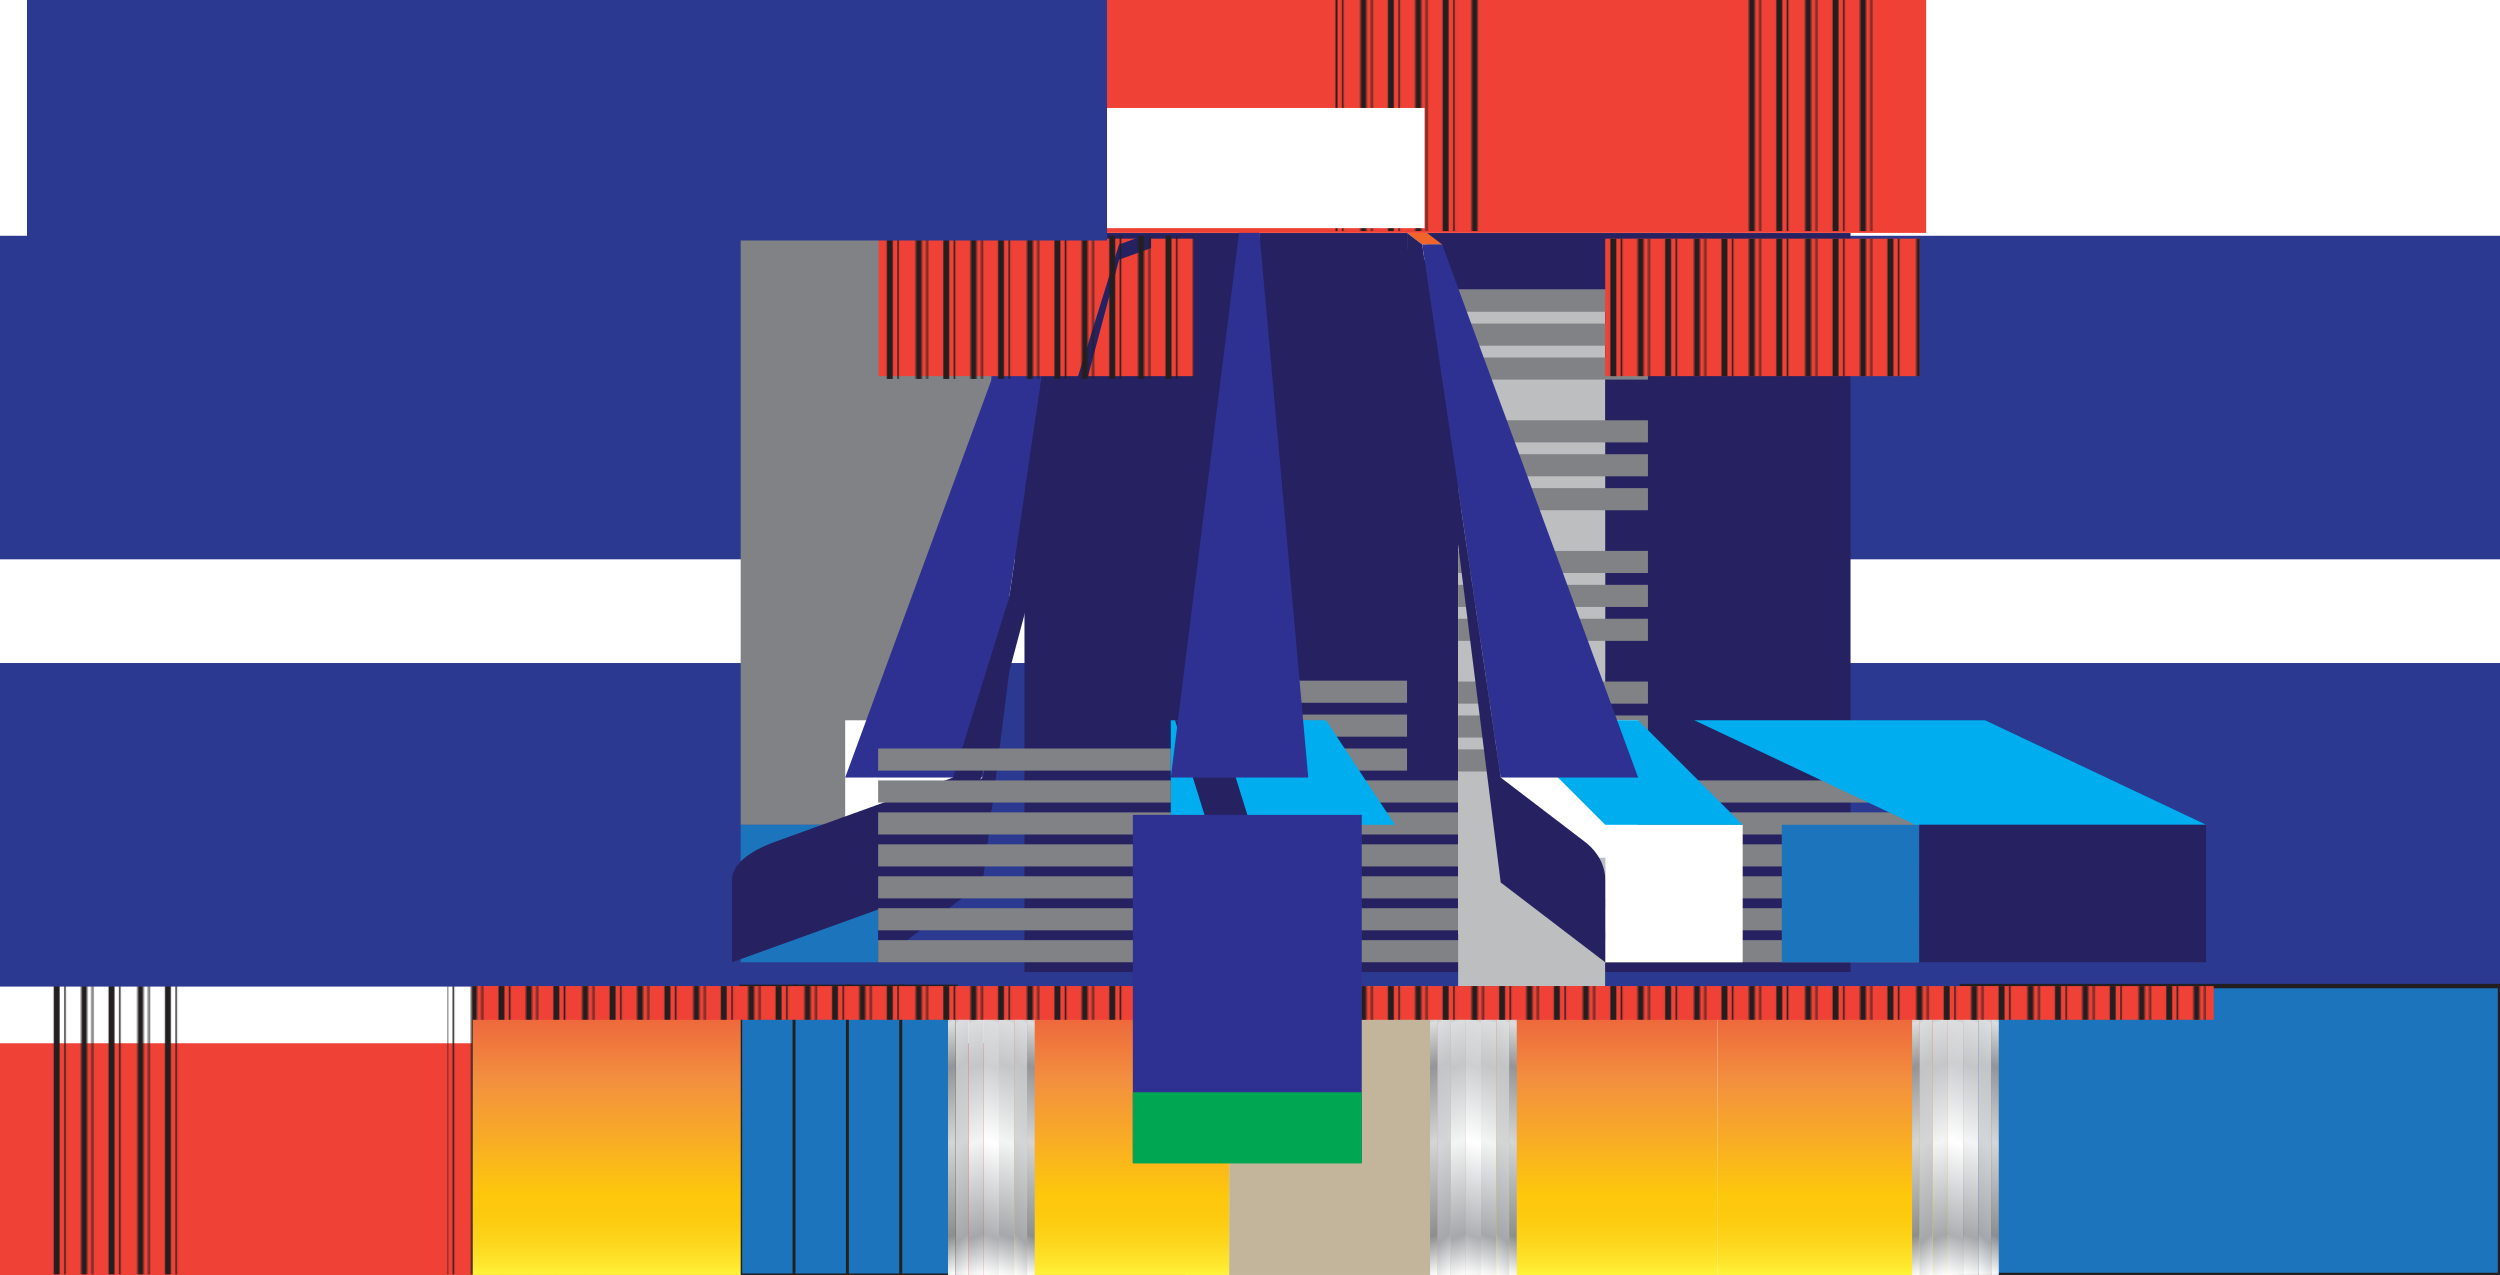 <?xml version="1.0" encoding="UTF-8"?>
<svg id="Layer_1" data-name="Layer 1" xmlns="http://www.w3.org/2000/svg" xmlns:xlink="http://www.w3.org/1999/xlink" viewBox="0 0 1686.48 860.13">
  <defs>
    <style>
      .cls-1, .cls-2, .cls-3, .cls-4, .cls-5, .cls-6, .cls-7, .cls-8, .cls-9, .cls-10, .cls-11, .cls-12, .cls-13, .cls-14, .cls-15, .cls-16, .cls-17, .cls-18, .cls-19, .cls-20, .cls-21, .cls-22, .cls-23, .cls-24, .cls-25, .cls-26, .cls-27, .cls-28, .cls-29, .cls-30, .cls-31, .cls-32, .cls-33, .cls-34, .cls-35, .cls-36, .cls-37, .cls-38, .cls-39, .cls-40 {
        stroke-width: 0px;
      }

      .cls-1, .cls-41, .cls-42 {
        fill: none;
      }

      .cls-2 {
        fill: url(#linear-gradient);
      }

      .cls-3 {
        fill: url(#linear-gradient-11);
      }

      .cls-4 {
        fill: url(#linear-gradient-12);
      }

      .cls-5 {
        fill: url(#linear-gradient-13);
      }

      .cls-6 {
        fill: url(#linear-gradient-10);
      }

      .cls-7 {
        fill: url(#linear-gradient-17);
      }

      .cls-8 {
        fill: url(#linear-gradient-16);
      }

      .cls-9 {
        fill: url(#linear-gradient-19);
      }

      .cls-10 {
        fill: url(#linear-gradient-15);
      }

      .cls-11 {
        fill: url(#linear-gradient-21);
      }

      .cls-12 {
        fill: url(#linear-gradient-18);
      }

      .cls-13 {
        fill: url(#linear-gradient-14);
      }

      .cls-14 {
        fill: url(#linear-gradient-20);
      }

      .cls-41 {
        stroke-width: 4px;
      }

      .cls-41, .cls-43, .cls-44, .cls-42 {
        stroke: #231f20;
      }

      .cls-43 {
        stroke-width: 2px;
      }

      .cls-43, .cls-44 {
        stroke-miterlimit: 10;
      }

      .cls-43, .cls-44, .cls-31 {
        fill: #1c75bc;
      }

      .cls-15 {
        fill: url(#Orange_Yellow-4);
      }

      .cls-16 {
        fill: url(#Orange_Yellow-2);
      }

      .cls-17 {
        fill: url(#Orange_Yellow-3);
      }

      .cls-18 {
        fill: url(#Scotch_Rule_6);
      }

      .cls-19 {
        fill: url(#linear-gradient-4);
      }

      .cls-20 {
        fill: url(#linear-gradient-2);
      }

      .cls-21 {
        fill: url(#linear-gradient-3);
      }

      .cls-22 {
        fill: url(#linear-gradient-8);
      }

      .cls-23 {
        fill: url(#linear-gradient-9);
      }

      .cls-24 {
        fill: url(#linear-gradient-7);
      }

      .cls-25 {
        fill: url(#linear-gradient-5);
      }

      .cls-26 {
        fill: url(#linear-gradient-6);
      }

      .cls-44 {
        stroke-width: 2.97px;
      }

      .cls-27 {
        fill: #262262;
      }

      .cls-28 {
        fill: #2b3990;
      }

      .cls-29 {
        fill: #808285;
      }

      .cls-30 {
        fill: #2e3192;
      }

      .cls-32 {
        fill: #bcbec0;
      }

      .cls-33 {
        fill: #a7a9ac;
      }

      .cls-34 {
        fill: #c2b59b;
      }

      .cls-35 {
        fill: #00a651;
      }

      .cls-36 {
        fill: #fff;
      }

      .cls-37 {
        fill: #f1652a;
      }

      .cls-38 {
        fill: #ef4136;
      }

      .cls-39 {
        fill: #00aeef;
      }

      .cls-40 {
        fill: url(#Orange_Yellow);
      }
    </style>
    <pattern id="Scotch_Rule_6" data-name="Scotch Rule 6" x="0" y="0" width="74.06" height="72" patternTransform="translate(2938.3 -1492.72)" patternUnits="userSpaceOnUse" viewBox="0 0 74.06 72">
      <g>
        <rect class="cls-1" width="74.06" height="72"/>
        <line class="cls-41" x1="24.98" y1="72" x2="24.98"/>
        <line class="cls-41" x1="6.49" y1="72" x2="6.49"/>
        <line class="cls-41" x1="43.47" y1="72" x2="43.47"/>
        <line class="cls-41" x1="61.96" y1="72" x2="61.96"/>
        <line class="cls-42" x1="12.09" y1="72" x2="12.09"/>
        <line class="cls-42" x1="30.58" y1="72" x2="30.58"/>
        <line class="cls-42" x1="49.07" y1="72" x2="49.07"/>
        <line class="cls-42" x1="67.56" y1="72" x2="67.56"/>
      </g>
    </pattern>
    <linearGradient id="Orange_Yellow" data-name="Orange, Yellow" x1="746.8" y1="860.07" x2="746.8" y2="665.21" gradientUnits="userSpaceOnUse">
      <stop offset="0" stop-color="#fff33b"/>
      <stop offset=".04" stop-color="#fee62d"/>
      <stop offset=".12" stop-color="#fdd51b"/>
      <stop offset=".2" stop-color="#fdca0f"/>
      <stop offset=".28" stop-color="#fdc70c"/>
      <stop offset=".67" stop-color="#f3903f"/>
      <stop offset=".89" stop-color="#ed683c"/>
      <stop offset="1" stop-color="#e93e3a"/>
    </linearGradient>
    <linearGradient id="Orange_Yellow-2" data-name="Orange, Yellow" x1="1076.32" x2="1076.32" xlink:href="#Orange_Yellow"/>
    <linearGradient id="Orange_Yellow-3" data-name="Orange, Yellow" x1="409.26" x2="409.26" xlink:href="#Orange_Yellow"/>
    <linearGradient id="Orange_Yellow-4" data-name="Orange, Yellow" x1="1241.08" x2="1241.08" xlink:href="#Orange_Yellow"/>
    <linearGradient id="linear-gradient" x1="5768.63" y1="-2461.97" x2="5704.8" y2="-2286.59" gradientTransform="translate(-5067.96 3136.92)" gradientUnits="userSpaceOnUse">
      <stop offset="0" stop-color="#fff"/>
      <stop offset=".14" stop-color="#adafb2"/>
      <stop offset=".46" stop-color="#fff"/>
      <stop offset=".72" stop-color="#cdcfd0"/>
      <stop offset=".87" stop-color="#dcddde"/>
      <stop offset="1" stop-color="#4f4f51"/>
    </linearGradient>
    <linearGradient id="linear-gradient-2" x1="5758.34" y1="-2461.97" x2="5694.51" y2="-2286.59" gradientTransform="translate(-5047.38 3136.92)" gradientUnits="userSpaceOnUse">
      <stop offset="0" stop-color="#fff"/>
      <stop offset=".14" stop-color="#a5a7aa"/>
      <stop offset=".46" stop-color="#f3f4f4"/>
      <stop offset=".72" stop-color="#c4c6c8"/>
      <stop offset=".87" stop-color="#dcddde"/>
      <stop offset="1" stop-color="#4f4f51"/>
    </linearGradient>
    <linearGradient id="linear-gradient-3" x1="5741.67" y1="-2461.14" x2="5678.44" y2="-2287.42" gradientTransform="translate(-5014.63 3136.92)" gradientUnits="userSpaceOnUse">
      <stop offset="0" stop-color="#fff"/>
      <stop offset=".14" stop-color="#8c8e90"/>
      <stop offset=".46" stop-color="#d3d5d6"/>
      <stop offset=".72" stop-color="#939598"/>
      <stop offset=".87" stop-color="#dcddde"/>
      <stop offset="1" stop-color="#4f4f51"/>
    </linearGradient>
    <linearGradient id="linear-gradient-4" x1="5766.72" y1="-2433.59" x2="5667.19" y2="-2314.97" gradientTransform="translate(-5028.43 3136.92)" gradientUnits="userSpaceOnUse">
      <stop offset="0" stop-color="#fff"/>
      <stop offset=".14" stop-color="#a5a7aa"/>
      <stop offset=".46" stop-color="#d3d5d6"/>
      <stop offset=".72" stop-color="#c2c4c6"/>
      <stop offset=".87" stop-color="#dcddde"/>
      <stop offset="1" stop-color="#4f4f51"/>
    </linearGradient>
    <linearGradient id="linear-gradient-5" x1="418.44" y1="-2461.97" x2="354.6" y2="-2286.59" gradientTransform="translate(271.95 -1611.64) scale(1 -1)" xlink:href="#linear-gradient-2"/>
    <linearGradient id="linear-gradient-6" x1="401.76" y1="-2461.14" x2="338.53" y2="-2287.42" gradientTransform="translate(271.95 -1611.64) scale(1 -1)" xlink:href="#linear-gradient-3"/>
    <linearGradient id="linear-gradient-7" x1="426.81" y1="-2433.59" x2="327.28" y2="-2314.97" gradientTransform="translate(271.95 -1611.64) scale(1 -1)" xlink:href="#linear-gradient-4"/>
    <linearGradient id="linear-gradient-8" x1="5443.45" x2="5379.62" y2="-2286.59" gradientTransform="translate(-4417.59 3136.92)" xlink:href="#linear-gradient"/>
    <linearGradient id="linear-gradient-9" x1="5433.16" y1="-2461.97" x2="5369.33" gradientTransform="translate(-4397.02 3136.92)" xlink:href="#linear-gradient-2"/>
    <linearGradient id="linear-gradient-10" x1="5416.49" x2="5353.26" gradientTransform="translate(-4364.27 3136.92)" xlink:href="#linear-gradient-3"/>
    <linearGradient id="linear-gradient-11" x1="5441.54" x2="5342.01" gradientTransform="translate(-4378.07 3136.92)" xlink:href="#linear-gradient-4"/>
    <linearGradient id="linear-gradient-12" x1="743.62" y1="-2461.97" x2="679.79" gradientTransform="translate(271.95 -1611.64) scale(1 -1)" xlink:href="#linear-gradient-2"/>
    <linearGradient id="linear-gradient-13" x1="726.94" y1="-2461.14" x2="663.71" y2="-2287.42" gradientTransform="translate(271.95 -1611.64) scale(1 -1)" xlink:href="#linear-gradient-3"/>
    <linearGradient id="linear-gradient-14" x1="751.99" y1="-2433.59" x2="652.46" y2="-2314.97" gradientTransform="translate(271.95 -1611.64) scale(1 -1)" xlink:href="#linear-gradient-4"/>
    <linearGradient id="linear-gradient-15" x1="5118.27" x2="5054.44" y2="-2286.59" gradientTransform="translate(-3767.23 3136.92)" xlink:href="#linear-gradient"/>
    <linearGradient id="linear-gradient-16" x1="5107.98" x2="5044.15" y2="-2286.59" gradientTransform="translate(-3746.65 3136.92)" xlink:href="#linear-gradient-2"/>
    <linearGradient id="linear-gradient-17" x1="5091.3" x2="5028.07" gradientTransform="translate(-3713.9 3136.92)" xlink:href="#linear-gradient-3"/>
    <linearGradient id="linear-gradient-18" x1="5116.35" y1="-2433.59" x2="5016.82" y2="-2314.97" gradientTransform="translate(-3727.7 3136.92)" xlink:href="#linear-gradient-4"/>
    <linearGradient id="linear-gradient-19" x1="1068.8" x2="1004.97" gradientTransform="translate(271.95 -1611.64) scale(1 -1)" xlink:href="#linear-gradient-2"/>
    <linearGradient id="linear-gradient-20" x1="1052.13" y1="-2461.14" x2="988.89" y2="-2287.42" gradientTransform="translate(271.95 -1611.64) scale(1 -1)" xlink:href="#linear-gradient-3"/>
    <linearGradient id="linear-gradient-21" x1="1077.18" x2="977.65" y2="-2314.97" gradientTransform="translate(271.95 -1611.64) scale(1 -1)" xlink:href="#linear-gradient-4"/>
  </defs>
  <rect class="cls-38" y="703.77" width="799.71" height="157.11" transform="translate(799.71 1564.66) rotate(180)"/>
  <rect class="cls-18" x="301.91" y="647.48" width="96.53" height="212.17"/>
  <rect class="cls-18" x="32.3" y="647.48" width="96.53" height="212.17"/>
  <rect class="cls-28" y="447.28" width="1686.48" height="218.26"/>
  <rect class="cls-28" y="159.05" width="1686.48" height="218.26"/>
  <rect class="cls-27" x="691.1" y="157.2" width="557.25" height="498.56"/>
  <rect class="cls-32" x="983.65" y="195.4" width="99.14" height="258.62"/>
  <rect class="cls-29" x="883.99" y="634.22" width="410.71" height="14.91"/>
  <rect class="cls-29" x="883.99" y="612.67" width="410.71" height="14.91"/>
  <rect class="cls-29" x="883.99" y="591.13" width="410.71" height="14.91"/>
  <rect class="cls-29" x="883.99" y="569.58" width="410.71" height="14.91"/>
  <rect class="cls-29" x="883.99" y="548.03" width="410.71" height="14.91"/>
  <rect class="cls-29" x="883.99" y="526.48" width="410.71" height="14.91"/>
  <rect class="cls-29" x="821.13" y="504.94" width="128.05" height="14.91"/>
  <rect class="cls-29" x="821.13" y="482.05" width="128.05" height="14.91"/>
  <rect class="cls-29" x="821.13" y="459.17" width="128.05" height="14.91"/>
  <rect class="cls-29" x="983.65" y="241.17" width="128.05" height="14.91"/>
  <rect class="cls-29" x="983.65" y="218.28" width="128.05" height="14.91"/>
  <rect class="cls-29" x="983.65" y="195.4" width="128.05" height="14.91"/>
  <rect class="cls-32" x="983.65" y="283.52" width="99.14" height="258.62"/>
  <rect class="cls-29" x="983.65" y="329.29" width="128.05" height="14.91"/>
  <rect class="cls-29" x="983.65" y="306.41" width="128.05" height="14.91"/>
  <rect class="cls-29" x="983.65" y="283.52" width="128.05" height="14.91"/>
  <rect class="cls-32" x="983.65" y="371.64" width="99.14" height="258.62"/>
  <rect class="cls-29" x="983.65" y="417.41" width="128.05" height="14.91"/>
  <rect class="cls-29" x="983.65" y="394.53" width="128.05" height="14.91"/>
  <rect class="cls-29" x="983.65" y="371.64" width="128.05" height="14.91"/>
  <rect class="cls-32" x="983.65" y="459.77" width="99.14" height="258.62"/>
  <rect class="cls-29" x="983.65" y="505.53" width="128.05" height="14.91"/>
  <rect class="cls-29" x="983.65" y="482.65" width="128.05" height="14.91"/>
  <rect class="cls-29" x="983.65" y="459.77" width="128.05" height="14.91"/>
  <rect class="cls-29" x="499.66" y="157.11" width="169.1" height="399.3"/>
  <rect class="cls-43" x="499.66" y="665.21" width="37.39" height="194.87"/>
  <rect class="cls-43" x="535.65" y="665.21" width="37.39" height="194.87"/>
  <rect class="cls-43" x="571.64" y="665.21" width="37.39" height="194.87"/>
  <rect class="cls-43" x="607.63" y="665.21" width="37.39" height="194.87"/>
  <rect class="cls-40" x="664.42" y="665.21" width="164.76" height="194.87"/>
  <rect class="cls-34" x="829.18" y="665.21" width="164.76" height="194.87"/>
  <rect class="cls-16" x="993.94" y="665.21" width="164.76" height="194.87"/>
  <rect class="cls-17" x="318.86" y="665.21" width="180.8" height="194.87"/>
  <rect class="cls-15" x="1158.7" y="665.21" width="164.76" height="194.87"/>
  <rect class="cls-44" x="1323.47" y="665.21" width="363.01" height="194.87"/>
  <g>
    <rect class="cls-2" x="663.62" y="665.21" width="10.29" height="194.87" transform="translate(1337.52 1525.28) rotate(180)"/>
    <rect class="cls-20" x="673.9" y="665.21" width="10.29" height="194.87" transform="translate(1358.1 1525.28) rotate(180)"/>
    <rect class="cls-21" x="692.85" y="665.21" width="5.14" height="194.87" transform="translate(1390.85 1525.28) rotate(180)"/>
    <rect class="cls-19" x="684.19" y="665.21" width="8.66" height="194.87" transform="translate(1377.04 1525.28) rotate(180)"/>
    <rect class="cls-25" x="653.33" y="665.21" width="10.29" height="194.87"/>
    <rect class="cls-26" x="639.52" y="665.21" width="5.14" height="194.87"/>
    <rect class="cls-24" x="644.67" y="665.21" width="8.66" height="194.87"/>
  </g>
  <g>
    <rect class="cls-22" x="988.8" y="665.21" width="10.29" height="194.87" transform="translate(1987.88 1525.28) rotate(180)"/>
    <rect class="cls-23" x="999.09" y="665.21" width="10.29" height="194.87" transform="translate(2008.46 1525.28) rotate(180)"/>
    <rect class="cls-6" x="1018.03" y="665.21" width="5.14" height="194.87" transform="translate(2041.21 1525.28) rotate(180)"/>
    <rect class="cls-3" x="1009.37" y="665.21" width="8.66" height="194.87" transform="translate(2027.41 1525.28) rotate(180)"/>
    <rect class="cls-4" x="978.51" y="665.21" width="10.29" height="194.87"/>
    <rect class="cls-5" x="964.71" y="665.21" width="5.14" height="194.87"/>
    <rect class="cls-13" x="969.85" y="665.21" width="8.66" height="194.87"/>
  </g>
  <g>
    <rect class="cls-10" x="1313.98" y="665.21" width="10.29" height="194.87" transform="translate(2638.25 1525.28) rotate(180)"/>
    <rect class="cls-8" x="1324.27" y="665.21" width="10.29" height="194.87" transform="translate(2658.82 1525.28) rotate(180)"/>
    <rect class="cls-7" x="1343.22" y="665.21" width="5.14" height="194.87" transform="translate(2691.57 1525.28) rotate(180)"/>
    <rect class="cls-12" x="1334.56" y="665.21" width="8.66" height="194.87" transform="translate(2677.77 1525.28) rotate(180)"/>
    <rect class="cls-9" x="1303.69" y="665.21" width="10.29" height="194.87"/>
    <rect class="cls-14" x="1289.89" y="665.21" width="5.14" height="194.87"/>
    <rect class="cls-11" x="1295.03" y="665.21" width="8.66" height="194.87"/>
  </g>
  <rect class="cls-38" x="322.06" y="665.21" width="1171.31" height="22.73"/>
  <rect class="cls-18" x="318.86" y="665.21" width="1169.37" height="22.73"/>
  <rect class="cls-31" x="499.66" y="556.4" width="92.73" height="92.73"/>
  <rect class="cls-31" x="1201.97" y="556.4" width="92.73" height="92.73"/>
  <rect class="cls-36" x="570.16" y="485.9" width="92.73" height="92.73"/>
  <rect class="cls-36" x="702.42" y="164.91" width="13.43" height="10.25"/>
  <rect class="cls-36" x="712.63" y="157.11" width="13.43" height="10.25"/>
  <polygon class="cls-37" points="715.85 164.91 726.06 157.11 712.63 157.11 702.42 164.91 715.85 164.91"/>
  <polygon class="cls-30" points="662.89 524.51 715.85 164.91 702.42 164.91 570.16 524.51 662.89 524.51"/>
  <path class="cls-27" d="m592.39,649.13v-55.75c0-9.63,5.01-18.87,13.93-25.68.05-.04.09-.07.14-.11,18.81-14.36,37.62-28.72,56.43-43.08,17.66-119.87,35.31-239.74,52.97-359.6l10.21-7.8v10.25l-10.21,7.8-52.97,420.15-70.5,53.83Z"/>
  <rect class="cls-36" x="1082.86" y="556.4" width="92.73" height="92.73" transform="translate(2258.46 1205.54) rotate(180)"/>
  <rect class="cls-38" x="1082.86" y="161.01" width="212.17" height="92.73" transform="translate(2377.9 414.74) rotate(180)"/>
  <rect class="cls-38" x="592.76" y="161.01" width="212.17" height="92.73" transform="translate(1397.68 414.74) rotate(180)"/>
  <rect class="cls-33" x="789.81" y="556.4" width="92.73" height="92.73" transform="translate(1672.35 1205.54) rotate(180)"/>
  <rect class="cls-39" x="789.81" y="485.9" width="92.73" height="70.5" transform="translate(1672.35 1042.31) rotate(180)"/>
  <rect class="cls-36" x="1012.36" y="485.9" width="92.73" height="92.73" transform="translate(2117.45 1064.54) rotate(180)"/>
  <polygon class="cls-39" points="1082.86 556.4 1012.36 485.9 1105.09 485.9 1175.59 556.4 1082.86 556.4"/>
  <rect class="cls-36" x="959.4" y="164.91" width="13.43" height="10.25" transform="translate(1932.22 340.07) rotate(180)"/>
  <rect class="cls-36" x="949.19" y="157.11" width="13.43" height="10.25" transform="translate(1911.8 324.47) rotate(180)"/>
  <polygon class="cls-37" points="959.4 164.91 949.19 157.11 962.62 157.11 972.83 164.91 959.4 164.91"/>
  <polygon class="cls-30" points="1012.36 524.51 959.4 164.91 972.83 164.91 1105.09 524.51 1012.36 524.51"/>
  <path class="cls-27" d="m1082.86,649.13v-55.75c0-9.63-5.01-18.87-13.93-25.68-.05-.04-.09-.07-.14-.11-18.81-14.36-37.62-28.72-56.43-43.08-17.66-119.87-35.31-239.74-52.97-359.6l-10.21-7.8v10.25l10.21,7.8,52.97,420.15,70.5,53.83Z"/>
  <polygon class="cls-39" points="1292.1 556.4 1143 485.9 1339.12 485.9 1488.23 556.4 1292.1 556.4"/>
  <polygon class="cls-27" points="814.64 556.4 792.65 485.9 821.57 485.9 843.55 556.4 814.64 556.4"/>
  <polygon class="cls-39" points="879.87 556.4 833.38 485.9 894.53 485.9 941.02 556.4 879.87 556.4"/>
  <polygon class="cls-18" points="1295.03 253.74 1295.03 161.01 1082.86 161.01 1082.86 253.74 1295.03 253.74"/>
  <path class="cls-27" d="m493.79,649.13v-55.75c0-9.63,10.6-18.87,29.47-25.68.1-.04.2-.07.3-.11,39.78-14.36,79.56-28.72,119.34-43.08,37.34-119.87,74.68-239.74,112.02-359.6l21.6-7.8v10.25l-21.6,7.8-112.02,420.15-149.11,53.83Z"/>
  <rect class="cls-36" x="836.01" y="155.88" width="13.43" height="10.25"/>
  <polygon class="cls-30" points="789.81 524.51 836.01 155.88 849.45 155.88 882.54 524.51 789.81 524.51"/>
  <rect class="cls-29" x="592.39" y="634.22" width="197.43" height="14.91"/>
  <rect class="cls-29" x="592.39" y="612.67" width="197.43" height="14.91"/>
  <rect class="cls-29" x="592.39" y="591.13" width="197.43" height="14.91"/>
  <rect class="cls-29" x="592.39" y="569.58" width="197.43" height="14.91"/>
  <rect class="cls-29" x="592.39" y="548.03" width="197.43" height="14.91"/>
  <rect class="cls-29" x="592.39" y="526.48" width="197.43" height="14.91"/>
  <rect class="cls-29" x="592.39" y="504.94" width="197.43" height="14.91"/>
  <rect class="cls-30" x="764.2" y="549.71" width="154.43" height="234.62"/>
  <rect class="cls-27" x="1294.7" y="556.4" width="193.52" height="92.73"/>
  <polygon class="cls-18" points="804.93 255.64 804.93 159.11 592.76 159.11 592.76 255.64 804.93 255.64"/>
  <rect class="cls-35" x="764.2" y="736.84" width="154.43" height="48"/>
  <rect class="cls-38" x="499.66" width="799.71" height="157.11"/>
  <polygon class="cls-18" points="506.08 155.88 602.61 155.88 602.61 -56.29 506.08 -56.29 506.08 155.88"/>
  <polygon class="cls-18" points="900.92 155.88 997.45 155.88 997.45 -56.29 900.92 -56.29 900.92 155.88"/>
  <polygon class="cls-18" points="1170.53 155.88 1267.07 155.88 1267.07 -56.29 1170.53 -56.29 1170.53 155.88"/>
  <rect class="cls-36" x="730.5" y="72.84" width="230.51" height="81.06"/>
  <rect class="cls-28" x="18.21" y="-56.02" width="728.59" height="218.26"/>
</svg>
